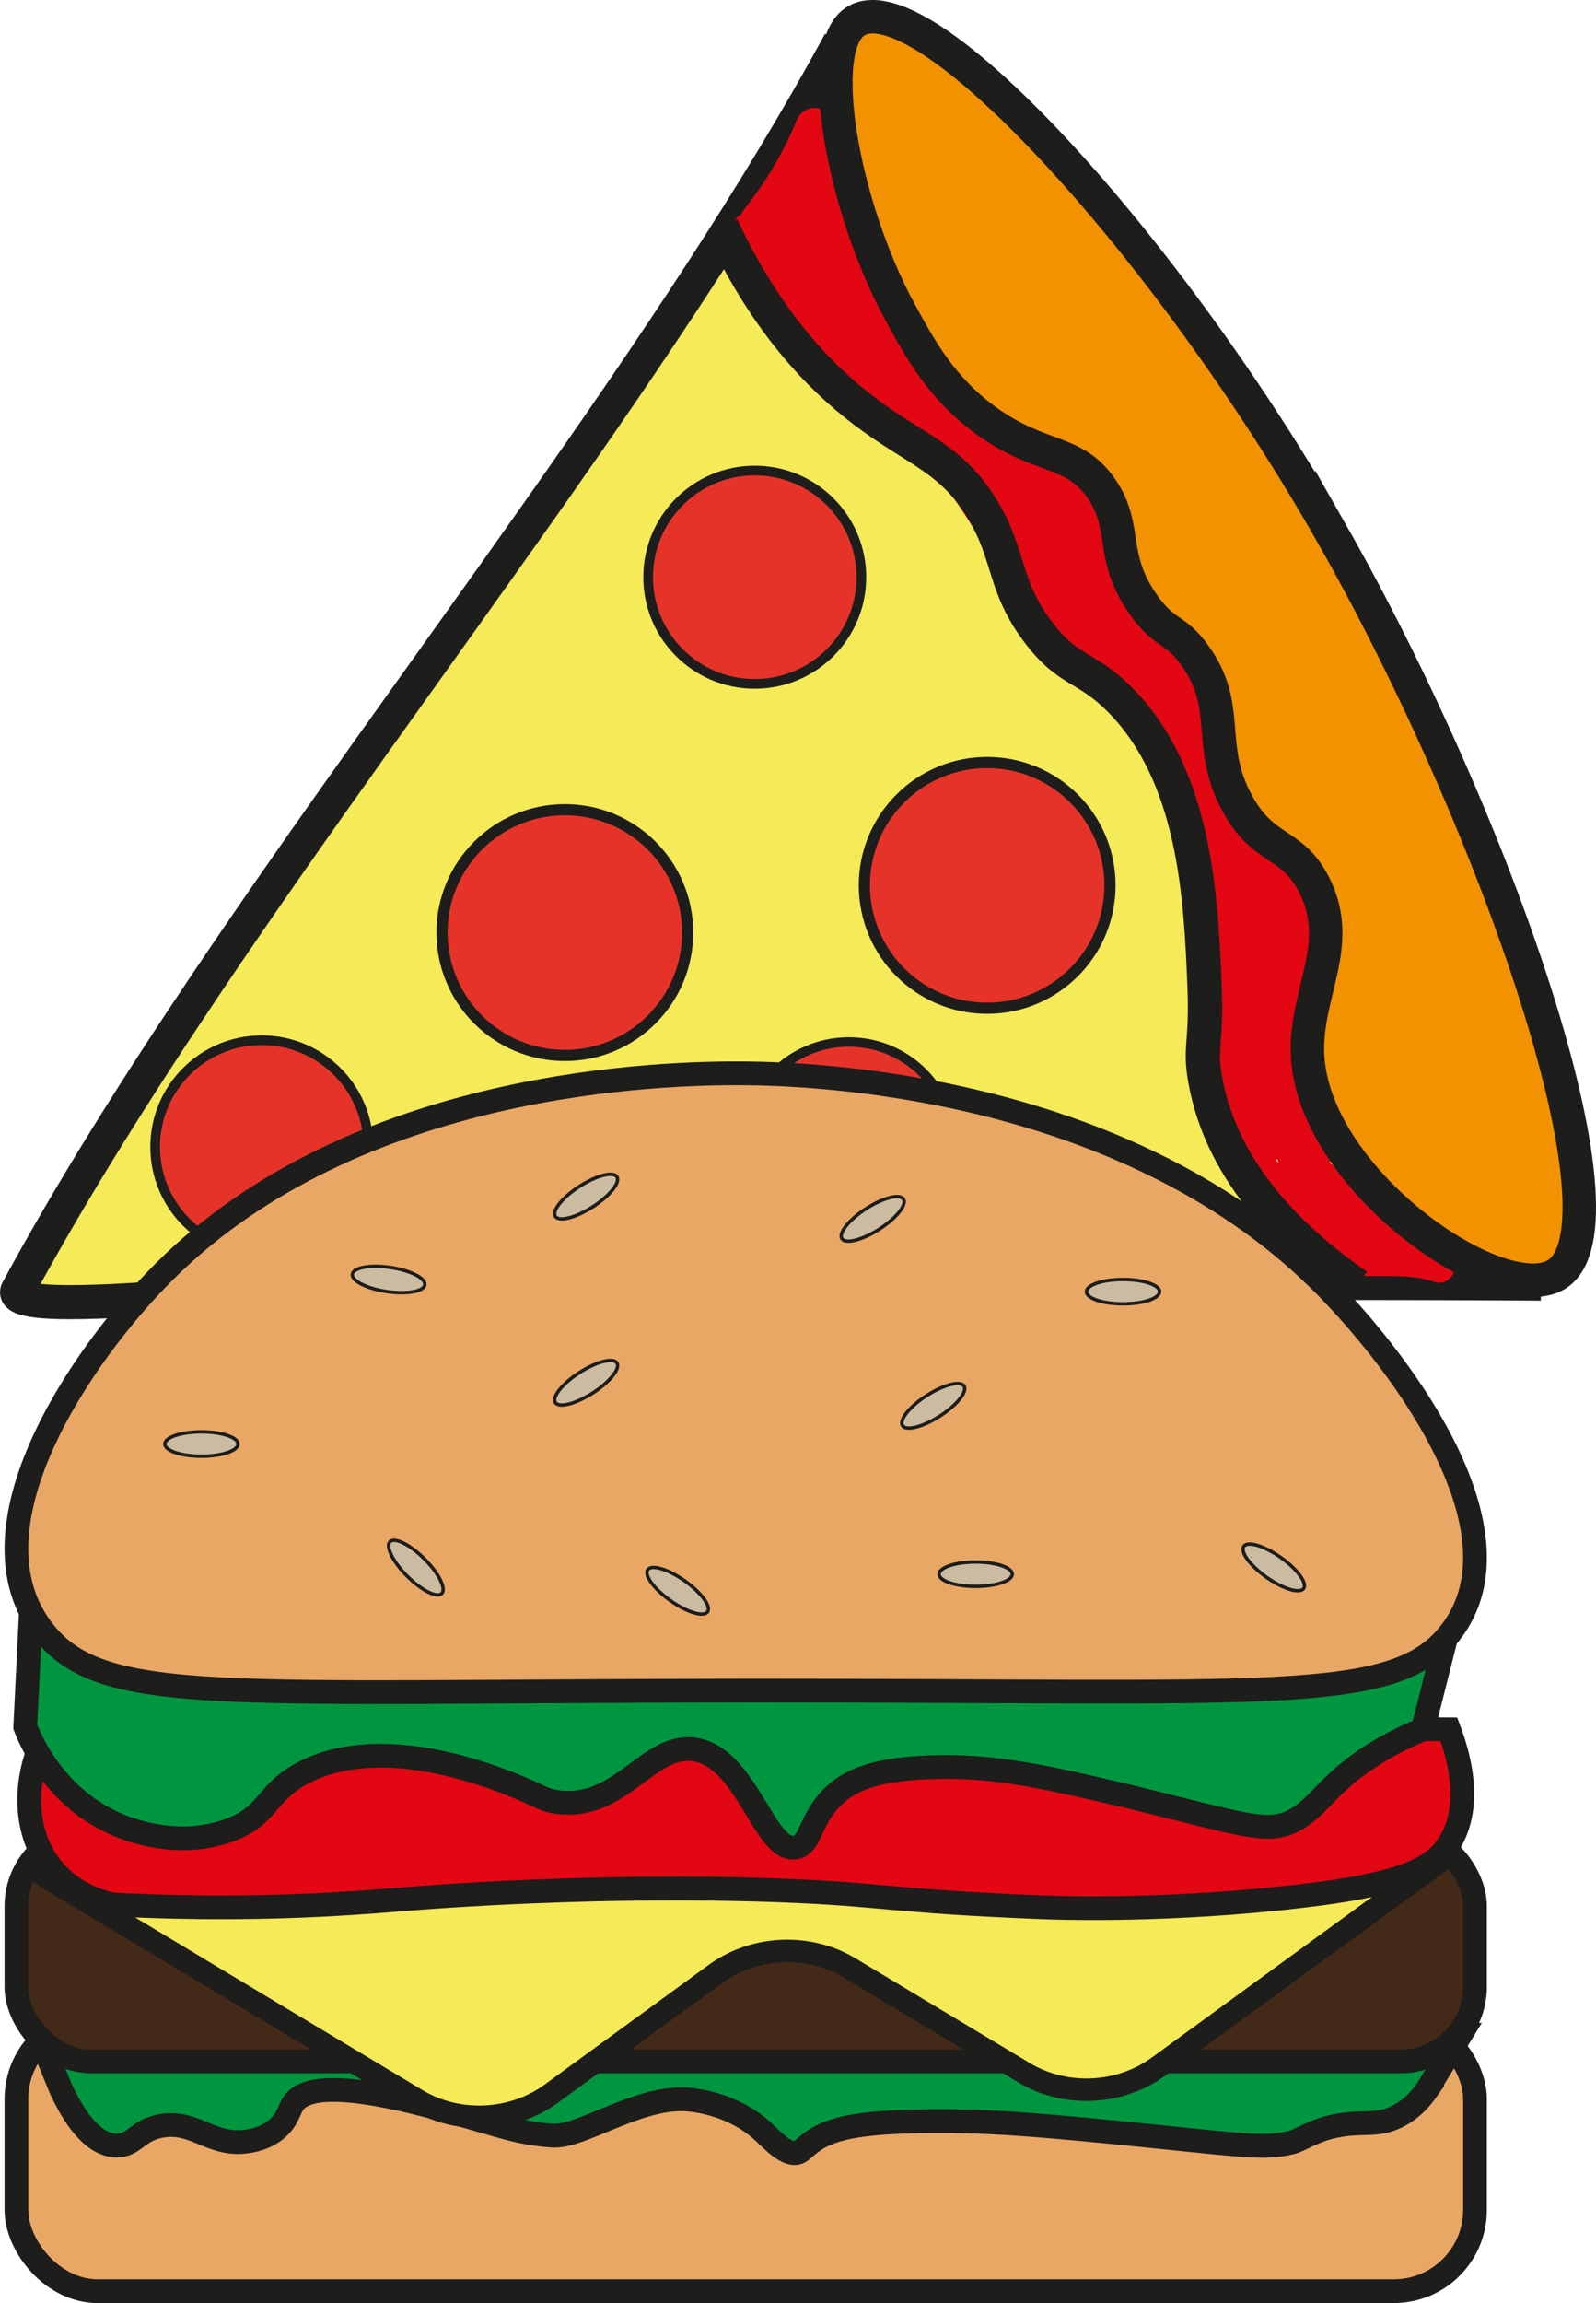 <?xml version="1.0" encoding="UTF-8"?>
<svg id="Laag_1" xmlns="http://www.w3.org/2000/svg" viewBox="0 0 470.18 678.21">
  <defs>
    <style>
      .cls-1 {
        stroke-width: 10.05px;
      }

      .cls-1, .cls-2 {
        fill: #f5ea57;
      }

      .cls-1, .cls-2, .cls-3, .cls-4, .cls-5, .cls-6, .cls-7, .cls-8, .cls-9, .cls-10, .cls-11, .cls-12, .cls-13 {
        stroke: #1d1d1b;
        stroke-miterlimit: 10;
      }

      .cls-2 {
        stroke-width: 6.63px;
      }

      .cls-3, .cls-4, .cls-5, .cls-8 {
        stroke-width: 7px;
      }

      .cls-3, .cls-14 {
        fill: #e30613;
      }

      .cls-4 {
        fill: #432918;
      }

      .cls-5 {
        fill: #009640;
      }

      .cls-6 {
        fill: none;
        stroke-width: 10.11px;
      }

      .cls-7 {
        fill: #cbbba0;
      }

      .cls-8 {
        fill: #e9a765;
      }

      .cls-9 {
        fill: #f39200;
        stroke-width: 9.86px;
      }

      .cls-10 {
        stroke-width: 3.29px;
      }

      .cls-10, .cls-11, .cls-12, .cls-13 {
        fill: #e6332a;
      }

      .cls-11 {
        stroke-width: 2.85px;
      }

      .cls-12 {
        stroke-width: 2.8px;
      }

      .cls-13 {
        stroke-width: 2.8px;
      }
    </style>
  </defs>
  <path class="cls-1" d="M453.95,377.99c-46.65-.3-84.82-.16-110.71.02-178.17,1.23-267.26,1.85-282.41,3.14-10.98.93-54.66,4.92-55.78-.39-.05-.26,0-.54.17-.85,16.14-29.75,35.32-60.16,56.01-90.9C123.3,196.79,199.02,101.61,247.45,12.36"/>
  <path class="cls-14" d="M216.53,68.31c4.99,11.94,11.41,22.98,19.51,33.09,8.69,10.85,19.11,19.46,30.26,27.65,11.92,8.75,21.33,19.16,30.76,30.46,5.09,6.1,10.17,12.2,15.26,18.3,2.2,2.64,4.68,6.8,7.49,8.77,2.66,1.87,6.32.69,9.33,2.05,3.4,1.53,9.01-1.12,7.24-5.57-3.09-7.75-6.17-15.5-9.26-23.25-2.48-6.22-4.34-14.91-9.53-19.53-2.31-2.06-5.18-2.96-8.04-3.96-4.01-1.39-7.47-3.16-10.98-5.57-5.91-4.06-11.54-8.72-16.99-13.36-11.47-9.77-20.27-20.61-24.92-35.11-4.94-15.4-8.37-31.37-12.41-47.02-1.33-5.15-7.79-4.18-9.5,0-3.9,9.53-9.2,18.5-15.64,26.53-3.88,4.84,2.7,11.8,6.97,6.97,3.64-4.12,7.74-7.24,12.67-9.67l-7.24-5.57c-2.2,5.44-4.01,10.97-5.44,16.66s6.05,8.59,9.01,3.8,7.14-8.39,12.37-10.85l-7.24-5.57c-3.02,7.5-6.04,15-9.07,22.49-2.07,5.14,6.67,8.86,9.01,3.8,2.15-4.68,2.72-9.05,1.72-14.12-.74-3.75-5.74-4.6-8.24-2.17-5.28,5.14-5.59,14.14-.28,19.46,6.81,6.82,15.29-.99,15.71-8.69.16-2.94-3.32-5.93-6.24-4.75-4.44,1.79-7.54,4.72-8.55,9.54-.82,3.9,3.43,8.11,7.24,5.57,2.92-1.95,5.43-4.1,7.65-6.83,3.19-3.93-1.15-11.43-5.97-7.74-16.16,12.39,2.28,30.91,10.66,41.71,3.11,4,9.58-.36,8.24-4.79-3.29-10.88-6.58-21.77-9.87-32.65-1.84-6.08-10.9-3.57-9.5,2.62,2.42,10.72,6.11,21.1,11.06,30.91,2.31,4.57,4.78,9.34,8.41,13.02s8.32,5.7,12.64,8.38c15.91,9.85,23.67,28.58,40.01,38.15,3.47,2.03,8.79-1.4,7.24-5.57-3.93-10.58-8.8-20.71-14.72-30.32-1.39-2.26-4.4-3.15-6.74-1.77-6.39,3.78-7.63,12.78-2.09,17.92,4.64,4.31,11.63-2.64,6.97-6.97-.87-.8-1.04-1.77.1-2.44l-6.74-1.77c5.48,8.88,10.1,18.19,13.73,27.97l7.24-5.57c-14.93-8.74-22.66-25.45-36.41-35.68-3.61-2.69-7.73-4.48-11.44-7.01-4.22-2.88-6.56-7.33-8.88-11.76-4.98-9.52-8.5-19.65-10.87-30.12l-9.5,2.62c3.29,10.88,6.58,21.77,9.87,32.65l8.24-4.79c-3.54-4.55-7.26-9.01-10.58-13.73-2.02-2.87-6.12-9.41-2.07-12.5l-5.97-7.74c-1.67,2.06-3.44,3.81-5.65,5.29l7.24,5.57c0-1.22.55-2.11,1.67-2.66l-6.24-4.75c-.04,1.16-.64,1.76-1.81,1.81l3.8.5c-2.28-1.38-2.43-4.32-.59-6.11l-8.24-2.17c.45,2.29.25,4.39-.73,6.53l9.01,3.8c3.02-7.5,6.04-15,9.07-22.49,1.78-4.41-3.82-7.18-7.24-5.57-6.71,3.16-12.02,8.1-15.9,14.39l9.01,3.8c1.43-5.69,3.24-11.22,5.44-16.66,1.76-4.36-3.82-7.25-7.24-5.57-5.61,2.76-10.52,6.53-14.66,11.21l6.97,6.97c7.59-9.46,13.58-19.66,18.18-30.88h-9.5c4.04,15.65,7.46,31.63,12.41,47.02,4.43,13.75,11.89,25.17,22.44,35.01,5.11,4.76,10.6,9.1,16.1,13.4,5.64,4.41,11.31,8.83,18.06,11.43,3.53,1.36,6.76,1.74,8.84,5.24,2.18,3.68,3.44,8.47,5.03,12.45,3.09,7.75,6.17,15.5,9.26,23.25l7.24-5.57c-3.69-1.66-7.25-2.54-11.32-2.34l3.48,1.44c-16.98-20.37-32.75-42.29-54.26-58.15-19.99-14.73-36.3-32.21-45.99-55.39-2.41-5.77-11.95-3.23-9.5,2.62h0Z"/>
  <path class="cls-14" d="M376.27,289.91c-2.06-3.58-4.13-7.17-6.19-10.75-2.7-4.69-11.06-1.55-9.01,3.8s3.39,10.67,3.89,16.31l9.18-2.49c-7.36-17.29-6.94-36.6-11.46-54.62-2.32-9.27-6.26-17.9-10.83-26.27-4.13-7.56-8.27-15.32-13.74-22.02-5.88-7.2-13.51-10.34-20.91-15.53-6.87-4.82-11.44-12.06-15.62-19.17-9.14-15.55-18.74-29.75-32.6-41.56-4.77-4.07-11.69,2.64-6.97,6.97,16.13,14.78,26.98,33.75,37.2,52.84,2.36,4.4,4.68,8.83,7.06,13.22,2.1,3.87,4.42,7.92,8.63,9.75s8.68-.87,12.35,2.68c3.92,3.78,6.75,9.32,9.66,13.89,6.1,9.6,11.65,19.74,13.89,31.01,2.38,11.93-.4,24.2.15,36.25s2.64,23.75,4.94,35.36c2.17,10.95,6.29,20.02,13.1,28.86,6.41,8.32,11.22,20.39,21.27,24.93,10.32,4.67,21.88.44,32.34,4.14,4.59,1.62,8.44-5.05,4.79-8.24-9.09-7.95-18.57-15.41-28.41-22.4-3.85-2.73-7.93,1.77-7.24,5.57,1.17,6.39,2.82,12.62,4.97,18.75,1.87,5.31,9.25,4.3,9.68-1.31.24-3.11.47-6.23.71-9.34l-7.42,4.26-.4-.92,6.74-1.77c-3.62-2.67-8.92-3.66-11.83.6-2.14,3.14-1.28,8,2.32,9.57,3.9,1.69,10.06-2.28,6.74-6.74-3.58-4.82-7.6-8.77-12.51-12.23-2.84-2-7.9.62-7.42,4.26.54,4.09,1.42,8.54,5.34,10.77,3.3,1.88,7.74,1.43,10.28-1.43,6.38-7.21-2.92-17.45-10.16-18.85-4.8-.93-8.24,4.47-4.79,8.24,4.62,5.05,11.88,2.53,14.2-3.26.97-2.42-1.07-5.5-3.44-6.06s-4.81-.83-7.34-.53c.83,3.06,1.66,6.12,2.49,9.18,1.92-1.15,3.84-2.29,5.75-3.44,3.99-2.38,2.56-9.54-2.49-9.18-3.21.23-6.27.75-9.34,1.75,1.27,3,2.53,6,3.8,9.01,1.87-1.05,3.39-2.24,4.82-3.83,2.73-3.03.99-8.55-3.48-8.41l-7.08.22,3.48,8.41c2.2-2.18,4.07-4.56,5.7-7.2,1.86-3.02-.51-7.7-4.26-7.42-1.83.14-3.65.28-5.48.41l3.48,8.41c1.32-1.06,2.69-1.56,4.3-1.99l-6.24-4.75c-.19,3.21-2.01,5.24-4.82,6.6l6.74,6.74c2.84-4.38,4.97-9.06,6.48-14.05.86-2.82-1.57-6.57-4.75-6.24-2.55.26-5.09.53-7.64.79l3.48,8.41c2.35-1.89,4.12-4.11,5.49-6.8,1.5-2.92-.26-7.95-4.26-7.42-5.86.78-10.19,3.93-11.91,9.73-1.31,4.43,3.55,7.29,7.24,5.57,3.97-1.86,7.02-4.93,8.81-8.93,1.49-3.33-.23-7.37-4.26-7.42s-7.32,1.3-10.49,3.92c2.32,2.32,4.65,4.65,6.97,6.97,1.88-1.57,3.27-3.34,4.38-5.52,1.84-3.62-1.23-8.61-5.57-7.24-4.98,1.58-8.28,4.88-9.84,9.87h9.5c-4.78-13.47-9.53-27.09-9.49-41.55l-9.68,1.31c5,12.71,10,25.41,15,38.12,2.07,5.26,9.06,4.32,9.68-1.31,1.86-16.88,4.64-34.48,3.85-51.49-.64-13.9-5.33-27.35-17.09-35.56-2.83-1.98-6.21.22-7.24,2.95-3.74,9.89-.84,20.62.92,30.64,1.98,11.31,3.96,22.61,5.94,33.92.83,4.72,8.65,4.69,9.5,0,2.19-11.99,4.42-24.29,3-36.5-1.31-11.24-6.07-20.64-12.22-29.97s-11.35-17.3-12.84-28.18c-1.65-12.11-9.49-22.12-15.69-32.36-2.04-3.36-8.21-3.17-9.01,1.18-.27,1.48-.54,2.96-.81,4.43l6.06-3.44c-9.71-3.53-19.76-4.19-29.91-2.47-2.28.39-3.4,2.73-3.62,4.75-.63,5.75,3.89,10.62,9.38,11.64,6.05,1.12,12.44-2.75,16.1-7.33,3.98-4.99,3.71-11.11-.53-15.83-5.15-5.73-12.39-10.24-18.4-15.04-4.91-3.92-11.93,3.01-6.97,6.97,5.46,4.36,11.17,8.53,16.42,13.13,2.57,2.26,3.25,3.5.39,6.05-1.37,1.23-6.95,4.4-6.52.41l-3.62,4.75c8.42-1.43,16.68-.43,24.67,2.47,2.35.85,5.61-.97,6.06-3.44.27-1.48.54-2.96.81-4.43l-9.01,1.18c3.03,5.01,6.06,10.01,9.08,15.02s4.83,9.61,5.68,15.62c1.37,9.7,5.88,17.93,11.19,26.02,5.52,8.4,11.21,16.57,13.08,26.66,2.21,11.94-.12,24.33-2.28,36.1h9.5c-1.76-10.05-3.52-20.1-5.28-30.15-1.64-9.34-5.06-19.93-1.58-29.17l-7.24,2.95c11.04,7.7,12.64,22.24,12.21,34.62-.5,14.66-2.25,29.36-3.85,43.93,3.23-.44,6.45-.87,9.68-1.31-5-12.71-10-25.41-15-38.12-1.93-4.91-9.66-4.62-9.68,1.31-.04,15.36,4.76,29.85,9.84,44.17,1.61,4.54,8,4.81,9.5,0,.51-1.62,1.34-2.47,2.96-2.98l-5.57-7.24c-.78,1.53-1.52,2.43-2.84,3.53-4.89,4.06,2.12,10.98,6.97,6.97,1.02-.9,2.2-1.25,3.53-1.04l-4.26-7.42c-1.21,2.7-2.62,4.15-5.27,5.39l7.24,5.57c.34-1.14,1.07-2.32,2.4-2.5l-4.26-7.42c-1.03,2.01-2.2,3.39-3.95,4.8-3.22,2.59-.64,8.84,3.48,8.41,2.55-.26,5.09-.53,7.64-.79l-4.75-6.24c-1.29,4.24-3.08,7.98-5.49,11.7-2.88,4.45,2.62,8.74,6.74,6.74,6-2.91,9.31-8.55,9.7-15.11.19-3.26-3.3-5.52-6.24-4.75-3.36.88-5.95,2.36-8.65,4.52-3.29,2.63-.6,8.72,3.48,8.41,1.83-.14,3.65-.28,5.48-.41l-4.26-7.42c-1.2,1.95-2.53,3.6-4.16,5.21-2.97,2.94-.82,8.55,3.48,8.41l7.08-.22-3.48-8.41c-.72,1.03-1.66,1.79-2.83,2.29-4.79,2.69-1.59,10.77,3.8,9.01,2.23-.73,4.37-1.23,6.72-1.4-.83-3.06-1.66-6.12-2.49-9.18-1.92,1.15-3.84,2.29-5.75,3.44-3.88,2.32-2.61,9.78,2.49,9.18,1.74-.21,2.99-.24,4.72.18l-3.44-6.06,2.27-1.09c-1.6,2.75-3.2,5.49-4.79,8.24,2.31.45,2.63,1.72,4.31,2.75.47,1.47,1.58,1.35,3.33-.35-.32-.77-.53-1.57-.62-2.4l-7.42,4.26c3.44,2.42,6.46,5.31,8.97,8.69l6.74-6.74c-2.98,3.23-3.13,5.51-.44,6.85,2.08,1.54,5.6.4,6.74-1.77,2.52-4.77,1.16-9.47-3.14-12.56-3.29-2.37-7.16.9-7.42,4.26-.24,3.11-.47,6.23-.71,9.34l9.68-1.31c-2.15-6.13-3.81-12.36-4.97-18.75l-7.24,5.57c9.16,6.51,17.96,13.46,26.41,20.86,1.6-2.75,3.2-5.49,4.79-8.24-9.3-3.29-19.1-.25-28.41-2.72s-13.45-14.25-18.77-21.13c-3.23-4.18-6.5-8.36-8.65-13.22-2.43-5.51-3.59-11.56-4.65-17.45-2.19-12.2-4.35-24.51-4.01-36.95.31-11.09,1.72-21.89-.79-32.85-2.41-10.53-7.48-20.34-13.13-29.46-4.55-7.36-9.83-18.52-18.25-22.08-2.33-.99-4.32-1.1-6.81-.95-2.78.17-3.53.2-5.19-2.33-2.77-4.23-4.9-9.01-7.27-13.46-11.08-20.79-22.75-41.69-40.31-57.78l-6.97,6.97c7.12,6.07,13.66,12.83,19.18,20.4,5.06,6.93,9,14.52,13.46,21.83,3.89,6.39,8.31,12.67,14.13,17.45,6.91,5.68,15.43,8.45,21.36,15.39s9.92,15.1,14.08,22.86c4.39,8.19,7.75,16.56,9.74,25.65,3.94,18,4.36,36.43,11.67,53.6,1.9,4.47,9.6,2.22,9.18-2.49-.57-6.54-1.89-12.79-4.24-18.93l-9.01,3.8c2.06,3.58,4.13,7.17,6.19,10.75,3.16,5.5,11.68.54,8.51-4.97h0Z"/>
  <path class="cls-9" d="M392.33,157.12C344.72,73.53,273.14-5.32,252.43,6.02c-12.97,7.1-4.07,55.06,12.67,85.79,5.99,10.99,12.2,22.39,25.14,31.87,16.24,11.91,26.02,8.29,34.22,20.2,7.96,11.56,2.2,19.98,12.55,34.42,6.3,8.79,8.98,6.43,14.88,14.55,11.17,15.37,3.31,26.27,12.42,43.38,7.89,14.82,16.32,11.4,22.87,24.4,9.01,17.91-3.06,32.15-1.94,50.63,2.23,36.86,56.81,74.09,73.23,64.1,23.52-14.3-17.89-133.53-66.14-218.25Z"/>
  <path class="cls-6" d="M399.77,378.64c-18.17-12.68-39.76-32.59-44.72-60.75-1.78-10.09.56-10.01-.22-28.43-1.05-24.67-2.58-60.89-24.84-83.35-10.15-10.24-15.05-7.98-24.09-19.91-10.5-13.85-8.17-22.53-16.52-36.29-9.18-15.13-19.75-17.4-34.98-29.03-12.6-9.62-28.57-25.77-41.79-54.14"/>
  <circle class="cls-10" cx="290.82" cy="260.73" r="36.18"/>
  <circle class="cls-12" cx="250.07" cy="337.74" r="30.89"/>
  <circle class="cls-11" cx="222.35" cy="169.98" r="31.41"/>
  <circle class="cls-13" cx="197.13" cy="397.46" r="30.89"/>
  <circle class="cls-10" cx="166.4" cy="274.63" r="36.18"/>
  <circle class="cls-11" cx="77.12" cy="337.74" r="31.41"/>
  <rect class="cls-8" x="4.84" y="594.17" width="429.69" height="80.54" rx="23.92" ry="23.92"/>
  <path class="cls-5" d="M420.49,615.29c-3.39,4.86-7.01,7.28-10.12,8.55-5.6,2.29-9.14.68-16.89,2.21-6.47,1.28-10.25,4.19-13.01,4.87-8.49,2.09-15.17.67-51.72-2.93-27-2.66-39.38-3.47-54.04-3.36-18.12.13-25.98,1.56-31.09,3.67-1.71.7-2.96,1.42-3.93,2.1-2.81,1.95-3.31,2.99-4.54,3.46-3.3,1.25-7.87-3.91-10.73-6.5-7.55-6.85-17.56-8.86-22.36-9.13-14.22-.78-30.83,11.17-39.12,10.68-1.41-.08-2.9-.24-2.9-.24-3.3-.35-6.24-.92-8.95-1.59-13.72-3.43-56.61-18.49-64.49-7.93-1.55,2.08-1.74,5.16-5.43,8.09-1.11.89-3.38,2.43-7.27,3.19-11.26,2.23-15.98-6.01-26.09-4.44-7.42,1.15-8.27,6.11-13.78,5.83-7.1-.36-12.52-8.97-16.15-16.78-2.96-7.26-5.92-14.51-8.89-21.77,140.45,1.95,280.9,3.9,421.36,5.85-3.29,5.39-6.59,10.77-9.88,16.16Z"/>
  <rect class="cls-4" x="4.84" y="539.37" width="429.69" height="67.68" rx="21.93" ry="21.93"/>
  <path class="cls-2" d="M420.59,541.47l-151.77,6.76c-4.42.2-6.55-4.51-3.16-6.98h0c3.39-2.47,1.26-7.18-3.16-6.98l-246.81,11c-4.42.2-6.12,5.07-2.52,7.24l109.64,65.85c12.09,7.26,28.11,6.55,39.51-1.76l48.46-35.33c11.39-8.31,27.42-9.02,39.51-1.76l51.41,30.88c12.09,7.26,28.11,6.55,39.51-1.76l82.53-60.17c3.39-2.47,1.26-7.18-3.16-6.98Z"/>
  <path class="cls-3" d="M375.93,559.18c-36.5,3.69-64.67,2.66-69.27,2.47-44.82-1.81-46.01-3.79-76.69-4.95-52.78-1.99-102.34,1.88-109.67,2.47-10.52.85-32.18,2.8-61.85,2.47-10.85-.12-19.75-.51-25.56-.82-4.06-.98-11.95-3.56-17.67-10.71-8.88-11.09-8.88-28.57.41-43.52,137.08.89,274.15,1.78,411.23,2.67,2.97,7.87,7,22.3.2,33.42-4.78,7.82-14.17,12.75-51.13,16.49Z"/>
  <path class="cls-5" d="M419.16,509.27c-3.26,1.31-7.99,3.43-13.32,6.66-14.23,8.63-16.54,15.38-23.79,19.68-8.49,5.05-15.17,1.63-51.72-7.1-27-6.45-39.38-8.4-54.04-8.14-18.12.32-25.98,3.79-31.09,8.88-6.8,6.78-6.23,13.93-10.81,14.78-9.22,1.73-14.29-26.68-29.9-28.85-13.51-1.87-21.49,17.77-39.97,15.54-4.27-.51-5.21-1.73-11.84-4.44-7.43-3.04-39.7-16.23-62.92-4.44-11.92,6.05-10.17,12.96-22.83,17.35-13.29,4.6-25.94.71-31.3-1.43-19.57-7.79-26.91-25.87-28.2-29.24,1.06-21.35,2.11-42.71,3.17-64.06,140.45,4.72,280.9,9.44,421.36,14.16l-12.79,50.65Z"/>
  <path class="cls-8" d="M427.35,480.7c-16.56,21.43-52.66,17.08-205.25,17.15-155.83.08-191.53,4.66-209.03-17.15-24.51-30.54,11.24-82.19,35.31-106.22,56.48-56.39,146.74-58.67,171.83-58.39,18.15.2,109.51,2.92,168.34,60.7,21.66,21.28,62.53,73.22,38.8,103.92Z"/>
  <ellipse class="cls-7" cx="59.34" cy="425.24" rx="10.78" ry="3.59"/>
  <ellipse class="cls-7" cx="172.68" cy="407.18" rx="10.78" ry="3.59" transform="translate(-192.79 158.09) rotate(-32.74)"/>
  <ellipse class="cls-7" cx="199.63" cy="468.5" rx="3.59" ry="10.78" transform="translate(-298.31 361.7) rotate(-54.82)"/>
  <ellipse class="cls-7" cx="122.52" cy="461.63" rx="3.59" ry="10.78" transform="translate(-290.54 221.84) rotate(-45)"/>
  <ellipse class="cls-7" cx="114.48" cy="376.77" rx="3.59" ry="10.78" transform="translate(-274.94 435.21) rotate(-81.63)"/>
  <ellipse class="cls-7" cx="257.1" cy="358.93" rx="10.78" ry="3.59" transform="translate(-153.28 196.08) rotate(-32.74)"/>
  <ellipse class="cls-7" cx="274.94" cy="413.97" rx="10.78" ry="3.59" transform="translate(-180.21 214.48) rotate(-32.74)"/>
  <ellipse class="cls-7" cx="172.68" cy="352.36" rx="10.78" ry="3.59" transform="translate(-163.14 149.38) rotate(-32.74)"/>
  <ellipse class="cls-7" cx="330.84" cy="380.37" rx="10.78" ry="3.59"/>
  <ellipse class="cls-7" cx="287.43" cy="463.57" rx="10.78" ry="3.59"/>
  <ellipse class="cls-7" cx="375.24" cy="461.63" rx="3.59" ry="10.78" transform="translate(-218.27 502.31) rotate(-54.82)"/>
</svg>